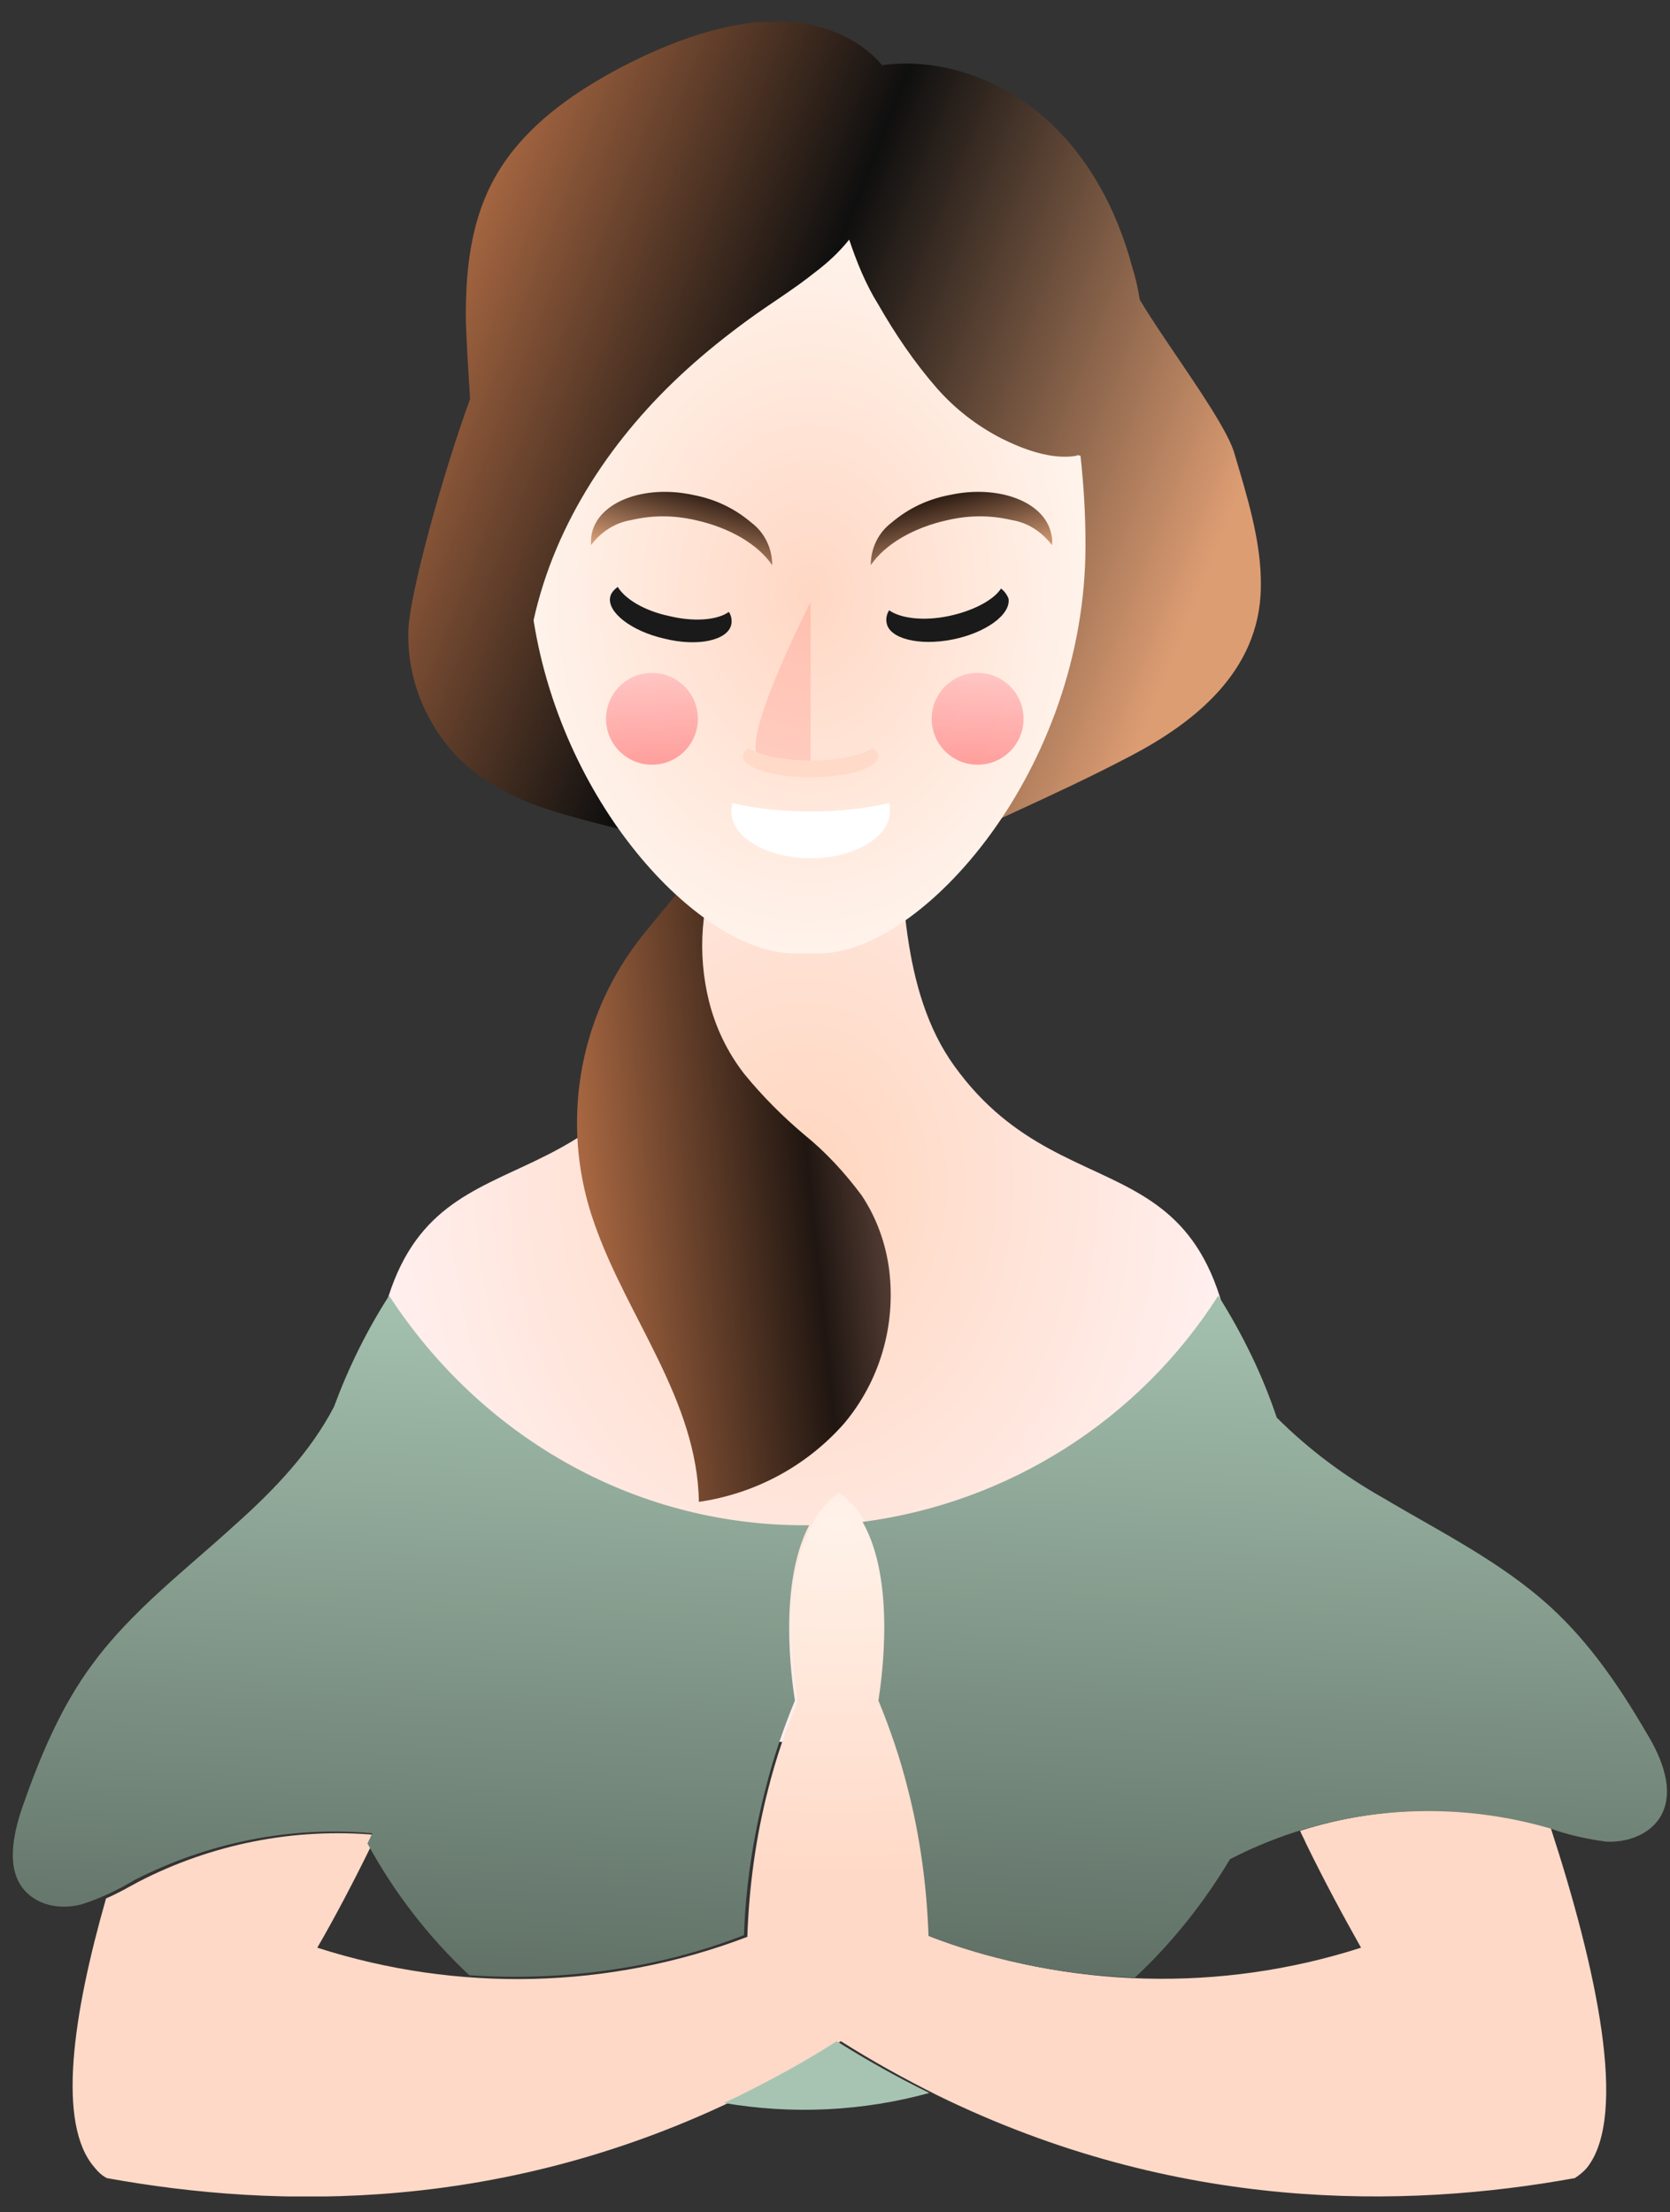 <?xml version="1.0" encoding="utf-8"?>
<!-- Generator: Adobe Illustrator 26.2.1, SVG Export Plug-In . SVG Version: 6.00 Build 0)  -->
<svg version="1.1" id="Capa_1" xmlns="http://www.w3.org/2000/svg" xmlns:xlink="http://www.w3.org/1999/xlink" x="0px" y="0px"
	 viewBox="0 0 200 265" style="enable-background:new 0 0 200 265;" xml:space="preserve">
<rect x="0" y="0" width="200" height="265" fill="#333333" stroke="none"/>
<style type="text/css">
	.st0{clip-path:url(#SVGID_00000150790229039823392580000015554643225692053687_);}
	.st1{fill:url(#Trazado_74_00000049922213172683976850000003293392253998067085_);}
	.st2{fill:url(#Trazado_75_00000162334981216516476140000015292474246014662540_);}
	.st3{fill:url(#Trazado_76_00000098189146464332138980000014881708260839824801_);}
	.st4{fill:url(#Trazado_77_00000099664463795364286360000003141020021925125004_);}
	.st5{fill:url(#Trazado_78_00000162320264862821826170000017319250782663289993_);}
	.st6{fill:#A7C4B2;}
	.st7{fill:url(#Trazado_80_00000163774195443910755780000003457577503729809586_);}
	.st8{fill:url(#Trazado_81_00000004540487908783056680000008247944209822529942_);}
	.st9{fill:url(#Sustracción_37_00000139997967418142714120000007652133224206730664_);}
	.st10{fill:url(#Sustracción_48_00000101084188885263071050000006272225406316476819_);}
	.st11{fill:#FFFFFF;}
	.st12{fill:#1A1A1A;}
	.st13{fill:url(#Elipse_27_00000170957720645254918080000009296941583803884973_);}
	.st14{fill:url(#Elipse_28_00000069389500052827564390000002841833148889483427_);}
	.st15{opacity:0.11;fill:#FF0000;enable-background:new    ;}
	.st16{fill:#FFDAC8;}
</style>
<g id="Grupo_113" transform="translate(-860.92 -586)">
	<g id="Grupo_104" transform="translate(860.92 586)">
		<g>
			<defs>
				<rect id="SVGID_1_" x="1.5" y="2.6" width="198.2" height="260.5"/>
			</defs>
			<clipPath id="SVGID_00000098210801738009757850000012103234214010669953_">
				<use xlink:href="#SVGID_1_"  style="overflow:visible;"/>
			</clipPath>
			<g id="Grupo_103" style="clip-path:url(#SVGID_00000098210801738009757850000012103234214010669953_);">
				
					<radialGradient id="Trazado_74_00000168827936605942274730000009593102945955678369_" cx="3.405" cy="260.819" r="0.5" gradientTransform="matrix(104 0 0 -133 -257.884 34831.137)" gradientUnits="userSpaceOnUse">
					<stop  offset="0" style="stop-color:#FFD6BE"/>
					<stop  offset="1" style="stop-color:#FFF0F0"/>
				</radialGradient>
				<path id="Trazado_74" style="fill:url(#Trazado_74_00000168827936605942274730000009593102945955678369_);" d="M114.3,127.7
					c-13-18,1-52-18-52s-5,34-18,52c-14.2,19.7-34,6-34,46c0,19.3,23.3,35,52,35s52-15.7,52-35C148.3,133.7,128.5,147.4,114.3,127.7
					"/>
				
					<linearGradient id="Trazado_75_00000156558201645997762620000004070912960923932809_" gradientUnits="userSpaceOnUse" x1="7.765" y1="259.543" x2="6.226" y2="259.208" gradientTransform="matrix(37.641 0 0 -78.65 -166.717 20535.521)">
					<stop  offset="0" style="stop-color:#D39F8B"/>
					<stop  offset="0.505" style="stop-color:#201611"/>
					<stop  offset="1" style="stop-color:#B77047"/>
				</linearGradient>
				<path id="Trazado_75" style="fill:url(#Trazado_75_00000156558201645997762620000004070912960923932809_);" d="M101.1,170.5
					c-4.5,5.1-10.6,8.4-17.4,9.4c-0.2-12.2-8.6-22.1-12.5-33.3c-3.9-10.9-2.3-23.1,4.3-32.6c3-4.3,7.1-8,9.3-12.8l1.5,1.5l0,0
					c-2.4,5.4-2.8,11.5-1.4,17.2c0.8,3.2,2.2,6.1,4.2,8.7c2.2,2.7,4.6,5.1,7.2,7.3c2.6,2.1,4.9,4.6,6.9,7.3c1.8,2.7,2.9,5.8,3.3,9
					C107.3,158.9,105.3,165.5,101.1,170.5"/>
				
					<linearGradient id="Trazado_76_00000021827689922732107330000010052257684333139363_" gradientUnits="userSpaceOnUse" x1="3.849" y1="260.143" x2="2.933" y2="260.521" gradientTransform="matrix(102.086 0 0 -108.079 -251.267 28191.428)">
					<stop  offset="0" style="stop-color:#DD9D73"/>
					<stop  offset="0.542" style="stop-color:#0F0F0F"/>
					<stop  offset="1" style="stop-color:#B77047"/>
				</linearGradient>
				<path id="Trazado_76" style="fill:url(#Trazado_76_00000021827689922732107330000010052257684333139363_);" d="M147.8,54.2
					c-1.2-3.9-8.1-12.9-11.3-18.3c-0.2-1.3-0.5-2.6-0.9-3.9c-1.9-7.1-5.5-13.8-11.2-18.5c-5.2-4.2-12-6.6-18.7-5.7c0,0,0,0.1,0,0.1
					c-2.8-3.5-7.8-5.3-12.2-5.4C86.9,2.5,80.3,5,74.5,8c-5.3,2.8-10.5,6.3-14,11.3c-4,5.7-4.8,12.5-4.7,19.3
					c0.1,3.1,0.3,6.1,0.5,9.2c-3.1,8.4-7.4,23.7-7.4,28c-0.1,5.6,2.1,10.9,5.9,14.9c3.7,3.7,8.5,5.7,13.3,7
					c9.6,2.8,20.4,3.9,27.5,12.8c1.2-0.9,2.4-1.7,3.7-2.3c2.5-1.4,5.1-2.8,7.7-4.1c9.4-4.7,19.2-8.7,28.5-13.6
					c7.2-3.8,15.4-9.9,15.5-20.2C151.1,64.9,149.3,59.3,147.8,54.2"/>
				
					<radialGradient id="Trazado_77_00000136404588289500247010000002560345186215960974_" cx="4.502" cy="259.606" r="0.5" gradientTransform="matrix(66.009 0 0 -85.461 -200.276 22257.566)" gradientUnits="userSpaceOnUse">
					<stop  offset="0" style="stop-color:#FFD7C4"/>
					<stop  offset="1" style="stop-color:#FFF3EB"/>
				</radialGradient>
				<path id="Trazado_77" style="fill:url(#Trazado_77_00000136404588289500247010000002560345186215960974_);" d="M128.9,54.6
					c-3,0.5-6.4-0.8-9-2.1c-2.9-1.5-5.5-3.5-7.7-6c-2.7-3.1-5-6.5-7-10c-1.5-2.4-2.6-5.1-3.5-7.8c-1.2,1.5-2.6,2.8-4.2,4
					c-2.5,2-5.3,3.7-7.9,5.6c-2.6,1.9-5.1,3.9-7.4,6c-8.7,7.9-15.7,18.2-18.3,30c3.6,22.7,20.3,39.9,31.2,39.9c0.5,0,1,0,1.5,0
					c0.5,0,1,0,1.5,0c12.3,0,31.9-21.9,31.9-48.9c0-3.6-0.2-7.1-0.6-10.7C129.1,54.5,129,54.5,128.9,54.6"/>
				
					<radialGradient id="Trazado_78_00000121244262620028045430000018416106097226388888_" cx="2.577" cy="260.017" r="0.5" gradientTransform="matrix(184.001 0 0 -84.392 -373.882 22125.945)" gradientUnits="userSpaceOnUse">
					<stop  offset="0" style="stop-color:#FFF2E9"/>
					<stop  offset="1" style="stop-color:#FFD9C7"/>
				</radialGradient>
				<path id="Trazado_78" style="fill:url(#Trazado_78_00000121244262620028045430000018416106097226388888_);" d="M185.7,218.9
					c-9.8-2.8-20.3-2.7-30,0.4c0.2,0.5,0.5,1,0.7,1.5c2.2,4.5,4.4,8.6,6.6,12.5c-16.8,5.4-35,4.9-51.5-1.3c-0.2-6-1-11.9-2.5-17.7
					c-0.9-3.6-2.1-7.1-3.5-10.5c0.5-3,2.5-17.3-3.5-23.7c-0.5-0.5-1-0.9-1.5-1.3c-0.5,0.4-1.1,0.8-1.5,1.3c-6,6.4-4,20.7-3.5,23.7
					c-1.4,3.4-2.6,6.9-3.5,10.5c-1.5,5.8-2.3,11.8-2.5,17.7c-16.5,6.3-34.7,6.7-51.5,1.3c2.2-3.8,4.4-8,6.6-12.5
					c0.2-0.3,0.3-0.7,0.5-1c-9.9-0.9-19.8,1.1-28.5,5.6c-1.3,0.7-2.5,1.4-3.9,2c-4,14-5.9,27-1.4,32.2c0.4,0.5,0.9,1,1.5,1.3
					c20.4,3.7,47.7,4.2,76.3-9.9c4-2,7.9-4.1,11.6-6.5c3.8,2.4,7.6,4.5,11.6,6.5c28.6,14,55.9,13.6,76.3,9.9
					c0.6-0.4,1.1-0.8,1.5-1.3C195,253.3,191.2,235.8,185.7,218.9"/>
				<path id="Trazado_79" class="st6" d="M88.6,251c-0.6,0.3-1.3,0.6-1.9,0.9c8.2,1.4,16.6,1,24.6-1.2c-3.9-1.9-7.6-4-11.1-6.2
					C96.5,246.9,92.6,249,88.6,251"/>
				
					<linearGradient id="Trazado_80_00000111188579617986016740000005140940789739835521_" gradientUnits="userSpaceOnUse" x1="3.61" y1="259.988" x2="3.545" y2="258.774" gradientTransform="matrix(95.374 0 0 -81.777 -292.011 21413.264)">
					<stop  offset="0" style="stop-color:#A7C4B2"/>
					<stop  offset="1" style="stop-color:#546259"/>
				</linearGradient>
				<path id="Trazado_80" style="fill:url(#Trazado_80_00000111188579617986016740000005140940789739835521_);" d="M91.7,214.2
					c0.9-3.6,2.1-7.1,3.5-10.5c-0.4-2.6-2-13.9,1.7-21c-0.2,0-0.4,0-0.6,0c-20.7,0-38.9-10.9-49.7-27.5c-2.7,4.2-4.9,8.7-6.6,13.3
					c-2.8,5.4-7.2,10-11.8,14.1c-5.9,5.4-12.4,10.3-17.1,16.7c-3.8,5.1-6.3,11.1-8.4,17.1c-1.2,3.5-2.1,7.9,0.6,10.4
					c1.7,1.6,4.3,1.9,6.5,1.3c2.2-0.7,4.3-1.7,6.3-2.9c8.8-4.5,18.7-6.5,28.5-5.6c-0.2,0.3-0.3,0.7-0.5,1c0,0.1-0.1,0.2-0.1,0.2
					c3.2,5.9,7.3,11.2,12.2,15.8c7.3,0.5,14.6,0,21.8-1.5c3.8-0.8,7.5-1.9,11.1-3.3C89.3,225.9,90.2,220,91.7,214.2"/>
				
					<linearGradient id="Trazado_81_00000055686377448663103070000006736920332093117082_" gradientUnits="userSpaceOnUse" x1="3.588" y1="259.985" x2="3.523" y2="258.771" gradientTransform="matrix(96.275 0 0 -81.72 -191.027 21398.35)">
					<stop  offset="0" style="stop-color:#A7C4B2"/>
					<stop  offset="1" style="stop-color:#546259"/>
				</linearGradient>
				<path id="Trazado_81" style="fill:url(#Trazado_81_00000055686377448663103070000006736920332093117082_);" d="M197.2,207.6
					c-3.2-5.5-6.8-10.8-11.5-15.1c-5.9-5.4-13.2-9-20.1-13.1c-4.6-2.6-8.9-5.8-12.7-9.6c-1.7-5.1-4.1-10-7-14.6
					c-9.5,14.9-25.1,24.8-42.6,27.1c4,7,2.3,18.8,1.9,21.4c1.4,3.4,2.6,6.9,3.5,10.5c1.5,5.8,2.3,11.8,2.5,17.7
					c3.6,1.4,7.3,2.5,11.1,3.3c4.5,1,9,1.5,13.6,1.7c4.5-4.2,8.3-9,11.4-14.2c11.8-6.1,25.5-7.4,38.3-3.7c2.2,0.8,4.5,1.3,6.8,1.6
					c2.3,0.1,4.8-0.7,6.2-2.6C200.8,214.9,199.1,210.7,197.2,207.6"/>
			</g>
		</g>
	</g>
	
		<linearGradient id="Sustracción_37_00000003083629409946295790000018058359914265493666_" gradientUnits="userSpaceOnUse" x1="868.413" y1="811.389" x2="868.536" y2="810.389" gradientTransform="matrix(21.461 -4.564 -1.774 -8.341 -16225.072 11377.433)">
		<stop  offset="0" style="stop-color:#332016"/>
		<stop  offset="1" style="stop-color:#D69D76"/>
	</linearGradient>
	<path id="Sustracción_37" style="fill:url(#Sustracción_37_00000003083629409946295790000018058359914265493666_);" d="
		M986.9,651.3L986.9,651.3c-1.2-1.6-2.9-2.7-4.8-3c-2.5-0.6-5.1-0.6-7.7,0c-4.1,0.9-7.5,2.9-9.2,5.4c0-2,0.9-3.9,2.5-5.1
		c2-1.7,4.3-2.8,6.9-3.3c5.9-1.3,11.4,0.8,12.2,4.6C986.9,650.3,987,650.8,986.9,651.3L986.9,651.3z"/>
	
		<linearGradient id="Sustracción_48_00000015342749833854876050000016039633169456719548_" gradientUnits="userSpaceOnUse" x1="850.749" y1="876.944" x2="850.872" y2="877.944" gradientTransform="matrix(-21.465 -4.565 -1.774 8.341 20763.078 -2785.359)">
		<stop  offset="0" style="stop-color:#332016"/>
		<stop  offset="1" style="stop-color:#D69D76"/>
	</linearGradient>
	<path id="Sustracción_48" style="fill:url(#Sustracción_48_00000015342749833854876050000016039633169456719548_);" d="
		M931.7,651.3L931.7,651.3c1.2-1.6,2.9-2.7,4.8-3c2.5-0.6,5.1-0.6,7.7,0c4.1,0.9,7.5,2.9,9.2,5.4c0-2-0.9-3.9-2.5-5.1
		c-2-1.7-4.3-2.8-6.9-3.3c-5.9-1.3-11.4,0.8-12.2,4.6C931.7,650.3,931.7,650.8,931.7,651.3z"/>
	<path id="Sustracción_39" class="st11" d="M958,688.8c-5.2,0-9.5-2.5-9.5-5.6c0-0.3,0.1-0.7,0.1-1c3.1,0.7,6.2,1,9.4,1
		c3.1,0,6.3-0.3,9.4-1c0.1,0.3,0.1,0.6,0.1,1C967.5,686.3,963.2,688.8,958,688.8z"/>
	<path id="Sustracción_40" class="st12" d="M975,662.6c-4,0.8-7.6-0.1-7.9-2c-0.1-0.5,0-1,0.3-1.5c1.4,1,4.2,1.3,7.1,0.7
		c2.9-0.6,5.4-1.9,6.3-3.3c0.4,0.3,0.7,0.7,0.9,1.2C982,659.6,979,661.8,975,662.6z"/>
	<path id="Sustracción_43" class="st12" d="M940.5,662.5c-4-0.9-6.9-3.2-6.5-5c0.1-0.5,0.5-0.9,0.9-1.2c0.9,1.5,3.3,2.9,6.2,3.5
		c2.9,0.7,5.7,0.5,7.1-0.5c0.3,0.4,0.4,1,0.3,1.5C948.1,662.7,944.5,663.5,940.5,662.5z"/>
	
		<linearGradient id="Elipse_27_00000105399929610087161150000012754973453649971855_" gradientUnits="userSpaceOnUse" x1="880.433" y1="823.133" x2="880.433" y2="822.133" gradientTransform="matrix(11 0 0 -11 -8706.758 9721.055)">
		<stop  offset="0" style="stop-color:#FFBBBB;stop-opacity:0.761"/>
		<stop  offset="1" style="stop-color:#FF8787;stop-opacity:0.761"/>
	</linearGradient>
	
		<circle id="Elipse_27" style="fill:url(#Elipse_27_00000105399929610087161150000012754973453649971855_);" cx="978" cy="672.1" r="5.5"/>
	
		<linearGradient id="Elipse_28_00000167360407677299069920000006224661998446423200_" gradientUnits="userSpaceOnUse" x1="880.433" y1="823.133" x2="880.433" y2="822.133" gradientTransform="matrix(11 0 0 -11 -8745.758 9721.055)">
		<stop  offset="0" style="stop-color:#FFBBBB;stop-opacity:0.761"/>
		<stop  offset="1" style="stop-color:#FF8787;stop-opacity:0.761"/>
	</linearGradient>
	
		<circle id="Elipse_28" style="fill:url(#Elipse_28_00000167360407677299069920000006224661998446423200_);" cx="939" cy="672.1" r="5.5"/>
	<path id="Trazado_84" class="st15" d="M958,677.1l0-19c0,0-6.6,12.9-6.6,17.3S958,677.1,958,677.1z"/>
	<path id="Sustracción_44" class="st16" d="M958,679.1c-4.4,0-8.1-1.1-8.1-2.5c0-0.4,0.3-0.8,0.7-1c1.3,0.9,4.2,1.5,7.4,1.5
		s6.1-0.6,7.4-1.5c0.4,0.2,0.6,0.6,0.7,1C966.1,678,962.4,679.1,958,679.1z"/>
</g>
</svg>
